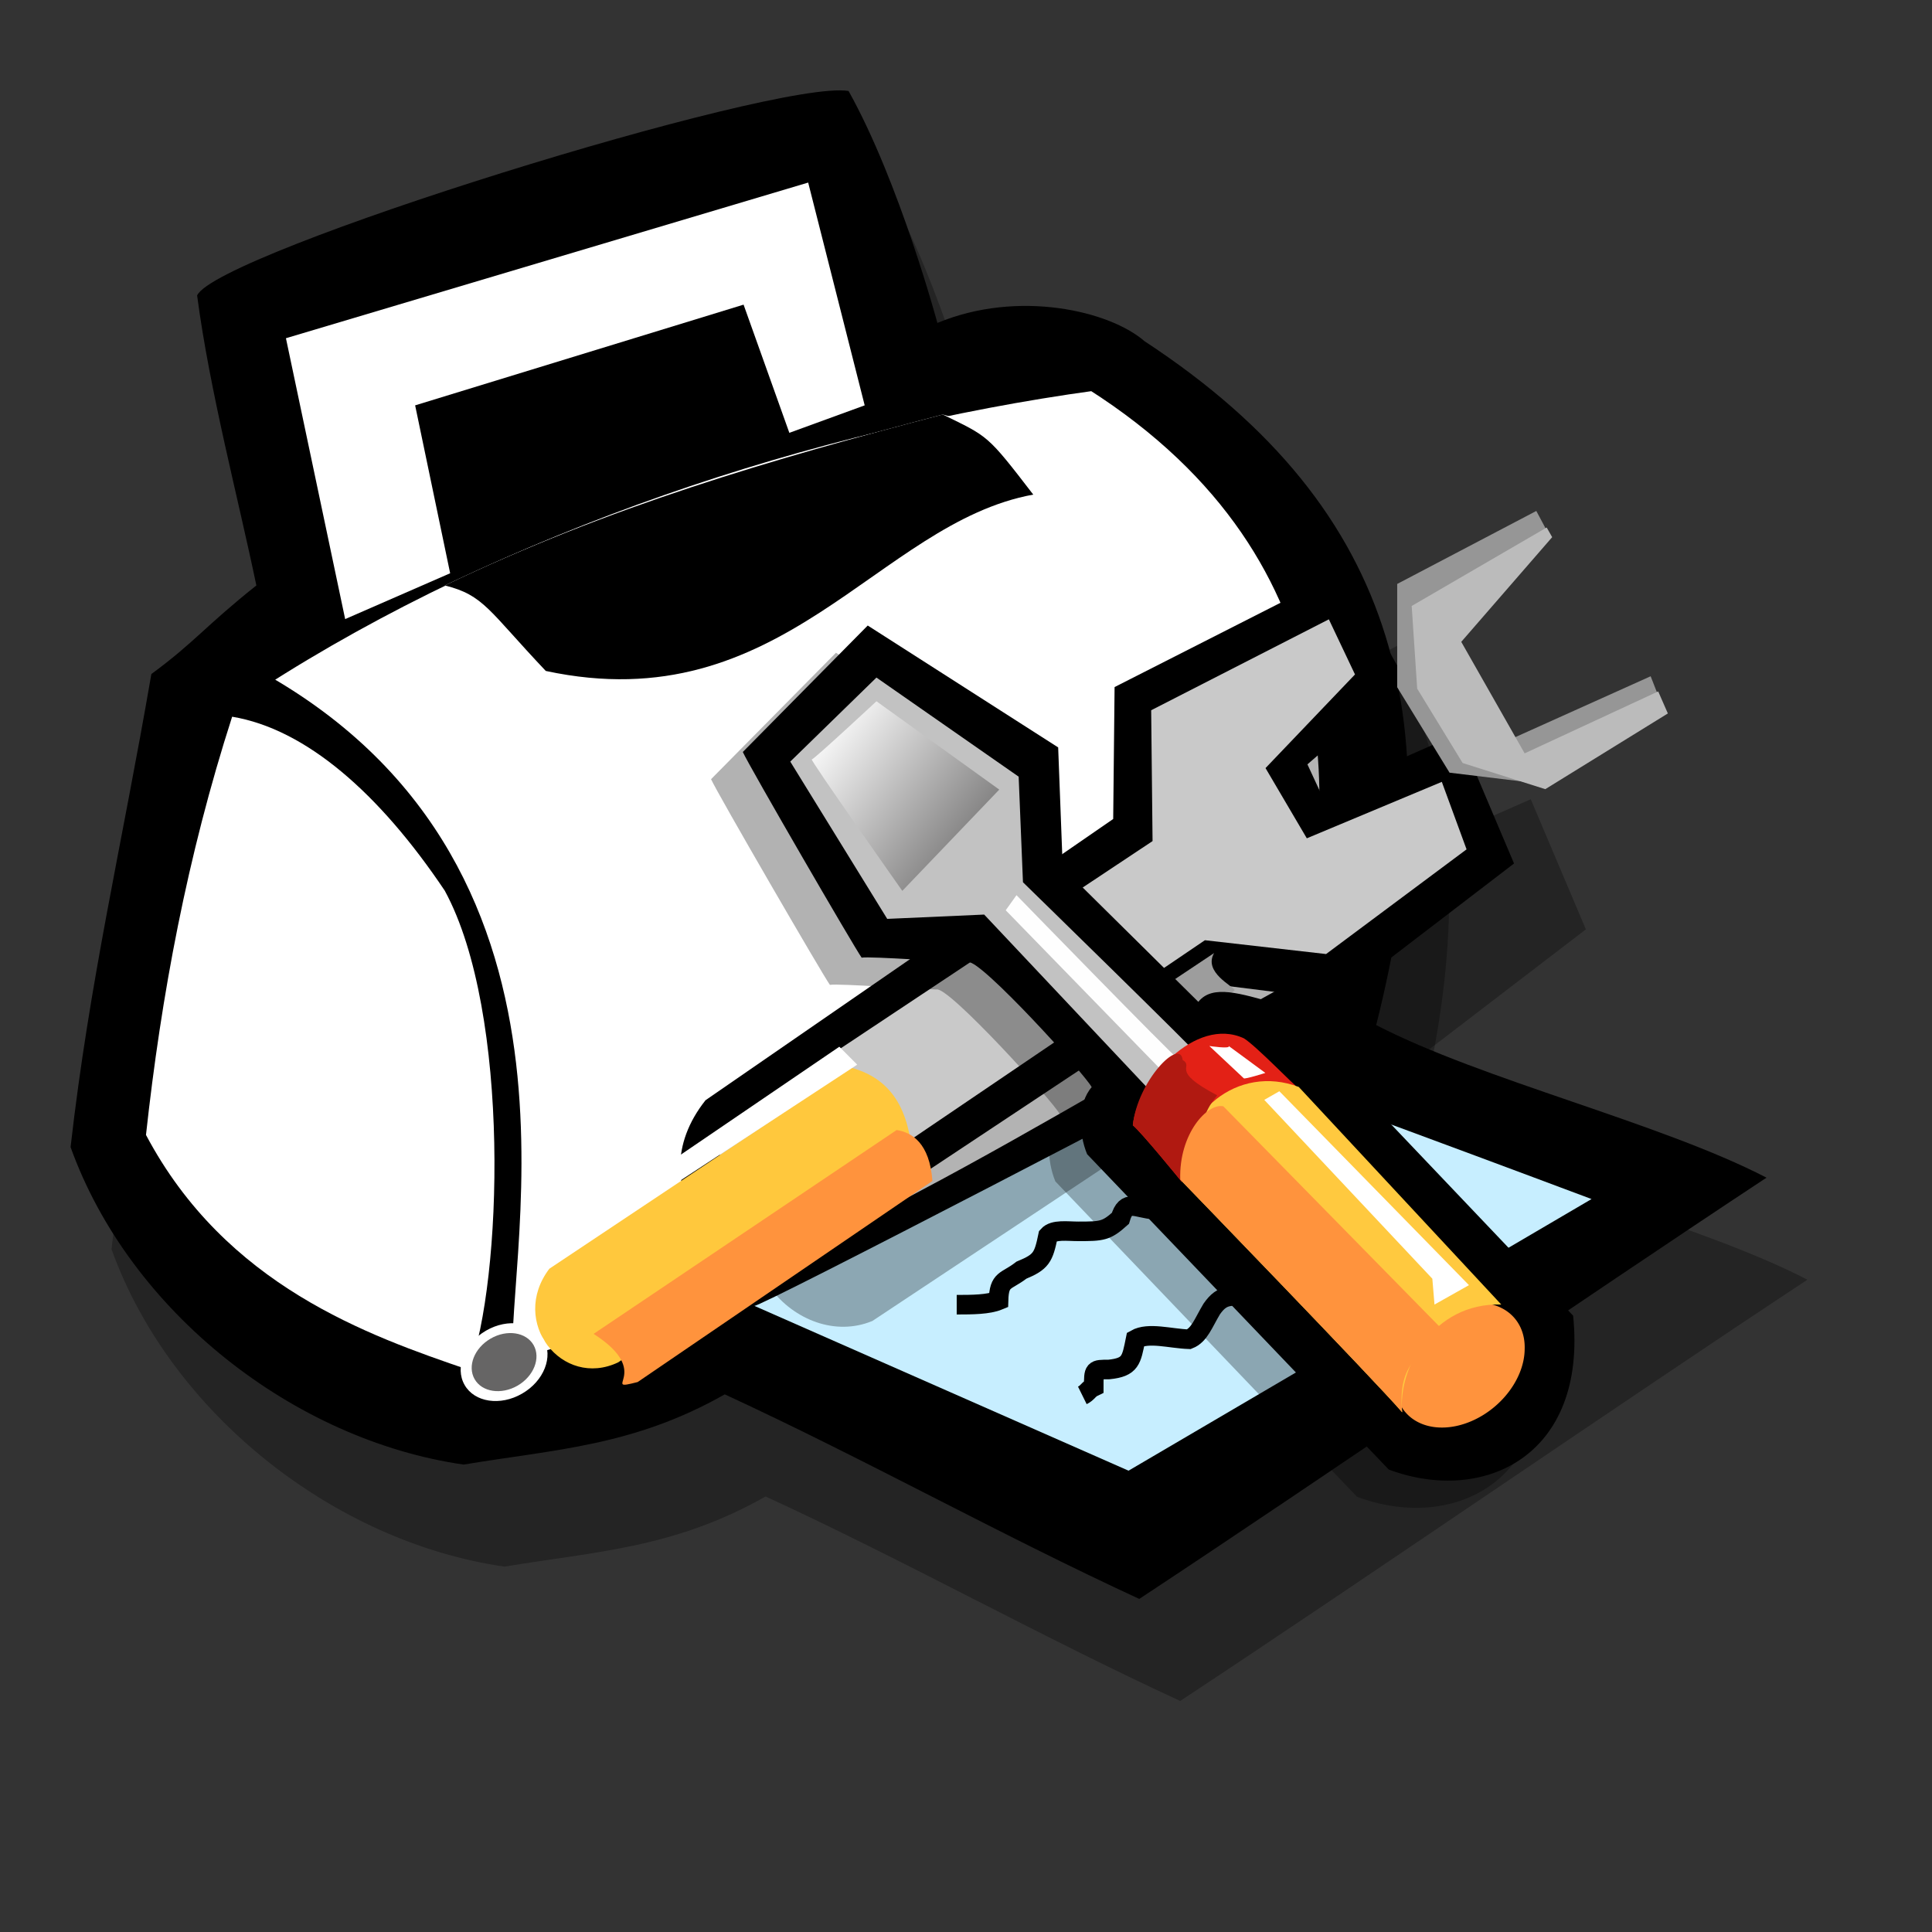 <?xml version="1.0" encoding="UTF-8" standalone="no"?>
<!-- Created with Inkscape (http://www.inkscape.org/) -->
<svg
   xmlns:dc="http://purl.org/dc/elements/1.1/"
   xmlns:cc="http://web.resource.org/cc/"
   xmlns:rdf="http://www.w3.org/1999/02/22-rdf-syntax-ns#"
   xmlns:svg="http://www.w3.org/2000/svg"
   xmlns="http://www.w3.org/2000/svg"
   xmlns:xlink="http://www.w3.org/1999/xlink"
   xmlns:sodipodi="http://sodipodi.sourceforge.net/DTD/sodipodi-0.dtd"
   xmlns:inkscape="http://www.inkscape.org/namespaces/inkscape"
   id="svg548"
   sodipodi:version="0.32"
   width="24pt"
   height="24pt"
   sodipodi:docbase="/home/nathan/GNUtoon/scalable/actions"
   sodipodi:docname="stock_print-setup.svg"
   inkscape:version="0.45.1"
   inkscape:output_extension="org.inkscape.output.svg.inkscape">
  <rect width="100%" height="100%" fill="#333333" stroke="none"/>
  <defs
     id="defs550">
    <linearGradient
       xlink:href="#linearGradient554"
       id="linearGradient559"
       x1="7.798"
       y1="68.656"
       x2="12.995"
       y2="78.429"
       gradientUnits="userSpaceOnUse"
       spreadMethod="pad"
       gradientTransform="matrix(0.288,0,0,0.228,5.615,12.407)" />
    <linearGradient
       id="linearGradient554">
      <stop
         style="stop-color:#666565;stop-opacity:1;"
         offset="0"
         id="stop555" />
      <stop
         style="stop-color:#ffffff;stop-opacity:1;"
         offset="1"
         id="stop556" />
    </linearGradient>
    <linearGradient
       xlink:href="#linearGradient554"
       id="linearGradient557"
       x1="12.924"
       y1="79.96"
       x2="8.336"
       y2="72.29"
       gradientUnits="userSpaceOnUse"
       spreadMethod="pad"
       gradientTransform="matrix(0.288,0,0,0.228,5.615,12.407)" />
    <linearGradient
       id="linearGradient604">
      <stop
         offset="0"
         style="stop-color:#666565;stop-opacity:1;"
         id="stop606" />
      <stop
         offset="1"
         style="stop-color:#ffffff;stop-opacity:1;"
         id="stop605" />
    </linearGradient>
    <linearGradient
       id="linearGradient585">
      <stop
         style="stop-color:#5cb2ff;stop-opacity:1;"
         offset="0"
         id="stop586" />
      <stop
         style="stop-color:#ffffff;stop-opacity:1;"
         offset="1"
         id="stop587" />
    </linearGradient>
    <linearGradient
       id="linearGradient576">
      <stop
         style="stop-color:#ffffff;stop-opacity:1;"
         offset="0"
         id="stop577" />
      <stop
         style="stop-color:#370000;stop-opacity:0;"
         offset="1"
         id="stop578" />
    </linearGradient>
    <linearGradient
       id="linearGradient569">
      <stop
         style="stop-color:#ff3a00;stop-opacity:1;"
         offset="0"
         id="stop570" />
      <stop
         style="stop-color:#370000;stop-opacity:1;"
         offset="1"
         id="stop571" />
    </linearGradient>
    <linearGradient
       id="linearGradient562">
      <stop
         style="stop-color:#000;stop-opacity:1;"
         offset="0"
         id="stop563" />
      <stop
         style="stop-color:#fff;stop-opacity:1;"
         offset="1"
         id="stop564" />
    </linearGradient>
    <linearGradient
       xlink:href="#linearGradient562"
       id="linearGradient565"
       x1="30.592"
       y1="65.83"
       x2="18.436"
       y2="42.389"
       gradientUnits="userSpaceOnUse"
       spreadMethod="pad"
       gradientTransform="matrix(0.643,0,0,0.367,0.502,1.57)" />
    <linearGradient
       xlink:href="#linearGradient562"
       id="linearGradient567"
       x1="24.987"
       y1="44.997"
       x2="33.76"
       y2="60.753"
       gradientUnits="userSpaceOnUse"
       spreadMethod="pad"
       gradientTransform="matrix(0.771,0,0,0.306,0.502,1.57)" />
    <linearGradient
       xlink:href="#linearGradient576"
       id="linearGradient568"
       x1="33.622"
       y1="23.849"
       x2="32.982"
       y2="25.794"
       gradientUnits="userSpaceOnUse"
       spreadMethod="pad"
       gradientTransform="matrix(0.474,0,0,0.498,0.502,1.57)" />
    <radialGradient
       xlink:href="#linearGradient569"
       id="radialGradient573"
       cx="39.977"
       cy="62.035"
       fx="39.977"
       fy="62.035"
       r="2.88"
       gradientUnits="userSpaceOnUse"
       spreadMethod="pad"
       gradientTransform="matrix(0.574,0,0,0.411,0.502,1.57)" />
    <radialGradient
       xlink:href="#linearGradient576"
       id="radialGradient575" />
    <linearGradient
       xlink:href="#linearGradient562"
       id="linearGradient580"
       x1="30.496"
       y1="24.537"
       x2="30.772"
       y2="31.86"
       gradientUnits="userSpaceOnUse"
       spreadMethod="pad"
       gradientTransform="matrix(0.507,0,0,0.465,0.502,1.57)" />
    <linearGradient
       xlink:href="#linearGradient585"
       id="linearGradient584"
       x1="38.968"
       y1="112.428"
       x2="34.339"
       y2="55.267"
       gradientUnits="userSpaceOnUse"
       spreadMethod="pad"
       gradientTransform="matrix(0.538,0,0,0.438,0.502,1.57)" />
    <linearGradient
       xlink:href="#linearGradient585"
       id="linearGradient588"
       x1="18.575"
       y1="70.61"
       x2="21.007"
       y2="44.957"
       gradientUnits="userSpaceOnUse"
       spreadMethod="pad"
       gradientTransform="matrix(0.378,0,0,0.624,0.502,1.57)" />
    <linearGradient
       inkscape:collect="always"
       xlink:href="#linearGradient604"
       id="linearGradient2464"
       gradientUnits="userSpaceOnUse"
       gradientTransform="scale(0.994,1.006)"
       spreadMethod="pad"
       x1="61.047"
       y1="28.657"
       x2="79.628"
       y2="14.155" />
  </defs>
  <sodipodi:namedview
     id="base"
     showborder="true"
     showgrid="false"
     snaptogrid="false"
     vertgrid="false"
     horizgrid="false"
     inkscape:zoom="6.0693333"
     inkscape:cx="33.203881"
     inkscape:cy="10.815869"
     inkscape:window-width="1014"
     inkscape:window-height="696"
     inkscape:window-x="0"
     inkscape:window-y="25"
     inkscape:current-layer="svg548" />
  <path
     style="fill:#000000;fill-opacity:0.3;fill-rule:evenodd;stroke:none;stroke-width:1pt;stroke-linecap:butt;stroke-linejoin:miter;stroke-opacity:1"
     d="M 3.184,12.854 C 2.694,15.702 2.159,17.943 1.847,20.69 C 2.828,23.42 5.548,25.544 8.356,25.948 C 9.872,25.696 11.165,25.645 12.681,24.786 C 14.985,25.847 17.244,27.111 19.548,28.173 C 22.639,26.134 26.845,23.235 29.936,21.196 C 28.182,20.286 25.225,19.578 23.471,18.668 C 24.705,13.781 23.932,10.157 19.637,7.343 C 19.057,6.837 17.541,6.483 16.204,7.04 C 16.204,7.04 15.579,4.714 14.732,3.197 C 13.528,2.995 4.255,5.877 3.942,6.584 C 4.15,8.169 4.626,9.955 4.923,11.388 C 4.076,12.062 3.898,12.331 3.184,12.854 z "
     id="path592"
     sodipodi:nodetypes="ccccccccccccc" />
  <path
     style="fill:#000000;fill-opacity:1;fill-rule:evenodd;stroke:none;stroke-width:1pt;stroke-linecap:butt;stroke-linejoin:miter;stroke-opacity:1"
     d="M 2.507,11.164 C 2.016,14.012 1.481,16.253 1.169,19 C 2.15,21.73 4.87,23.854 7.679,24.258 C 9.195,24.005 10.488,23.955 12.004,23.095 C 14.307,24.157 16.566,25.421 18.87,26.483 C 21.961,24.444 26.167,21.545 29.259,19.506 C 27.505,18.596 24.547,17.888 22.794,16.978 C 24.027,12.09 23.254,8.467 18.959,5.653 C 18.38,5.147 16.864,4.793 15.526,5.349 C 15.526,5.349 14.902,3.024 14.055,1.507 C 12.851,1.305 3.577,4.187 3.265,4.894 C 3.473,6.478 3.949,8.265 4.246,9.697 C 3.399,10.371 3.22,10.641 2.507,11.164 z "
     id="path561"
     sodipodi:nodetypes="ccccccccccccc" />
  <path
     style="fill:#c7eeff;fill-opacity:1;fill-rule:evenodd;stroke:none;stroke-width:1pt;stroke-linecap:butt;stroke-linejoin:miter;stroke-opacity:1"
     d="M 12.494,21.629 L 18.692,24.359 L 26.361,19.86 C 26.361,19.86 20.297,17.585 20.252,17.635 C 20.208,17.686 12.539,21.68 12.494,21.629 z "
     id="path556" />
  <path
     style="fill:url(#linearGradient588);fill-opacity:1;fill-rule:evenodd;stroke:none;stroke-width:1pt;stroke-linecap:butt;stroke-linejoin:miter;stroke-opacity:1"
     d="M 3.845,11.871 C 3.101,14.18 2.67,16.489 2.418,18.798 C 3.74,21.292 6.089,22.118 7.768,22.691 C 8.318,21.225 8.467,16.776 7.367,14.753 C 6.282,13.135 5.063,12.074 3.845,11.871 z "
     id="path557"
     sodipodi:nodetypes="ccccc" />
  <path
     style="font-size:12;fill:url(#linearGradient584);fill-rule:evenodd;stroke:#000000;stroke-width:0.324"
     d="M 4.246,11.265 C 10.072,14.5 8.095,21.174 8.348,22.741 C 13.505,21.309 17.235,18.714 21.634,16.321 C 22.244,13.59 22.719,9.242 18.112,6.31 C 13.445,6.95 8.288,8.653 4.246,11.265 z "
     id="path559"
     sodipodi:nodetypes="ccccc" />
  <path
     style="fill:url(#linearGradient565);fill-opacity:1;fill-rule:evenodd;stroke:none;stroke-width:1pt;stroke-linecap:butt;stroke-linejoin:miter;stroke-opacity:1"
     d="M 7.367,9.697 C 9.403,10.304 9.656,13.489 10.532,13.641 C 13.208,14.382 17.889,11.989 18.023,10.86 C 18.246,9.681 16.775,7.136 15.615,6.866 C 12.777,7.608 10.072,8.4 7.367,9.697 z "
     id="path558"
     sodipodi:nodetypes="ccccc" />
  <path
     style="fill:#ffffff;fill-opacity:1;fill-rule:evenodd;stroke:none;stroke-width:1pt;stroke-linecap:butt;stroke-linejoin:miter;stroke-opacity:1"
     d="M 5.717,10.254 L 4.736,5.602 L 13.386,3.024 L 14.322,6.714 L 13.074,7.169 L 12.316,5.046 L 6.876,6.714 L 7.456,9.495"
     id="path560"
     sodipodi:nodetypes="cccccccc" />
  <path
     style="fill:url(#linearGradient567);fill-opacity:1;fill-rule:evenodd;stroke:none;stroke-width:1pt;stroke-linecap:butt;stroke-linejoin:miter;stroke-opacity:1"
     d="M 7.367,9.697 C 8.016,9.857 8.093,10.114 9.04,11.113 C 12.964,11.956 14.528,8.664 17.114,8.192 C 16.344,7.191 16.373,7.237 15.615,6.866 C 12.777,7.608 10.072,8.4 7.367,9.697 z "
     id="path566"
     sodipodi:nodetypes="ccccc" />
  <path
     style="font-size:12;fill:url(#linearGradient580);fill-rule:evenodd;stroke-width:1pt"
     d="M 17.386,13.903 C 17.549,14.569 17.057,15.332 16.288,15.606 C 15.52,15.88 14.765,15.561 14.602,14.896 C 14.44,14.23 14.932,13.467 15.7,13.193 C 16.469,12.919 17.224,13.237 17.386,13.903 z "
     id="path581" />
  <path
     style="font-size:12;fill:url(#radialGradient573);fill-rule:evenodd;stroke-width:1pt"
     d="M 17.166,13.793 C 17.315,14.369 16.862,15.028 16.154,15.265 C 15.446,15.502 14.75,15.227 14.6,14.651 C 14.45,14.076 14.904,13.417 15.612,13.18 C 16.32,12.943 17.016,13.218 17.166,13.793 z "
     id="path583" />
  <path
     style="font-size:12;fill:url(#linearGradient568);fill-rule:evenodd;stroke-width:1pt"
     d="M 16.641,13.919 C 16.641,14.268 16.371,14.551 16.039,14.551 C 15.707,14.551 15.437,14.268 15.437,13.919 C 15.437,13.57 15.707,13.287 16.039,13.287 C 16.371,13.287 16.641,13.57 16.641,13.919 z "
     id="path582" />
  <path
     style="font-size:12;fill:none;fill-rule:evenodd;stroke:#000000;stroke-width:0.324"
     d="M 23.854,19.894 C 23.8,19.866 23.459,19.555 23.286,19.751 C 23.025,19.981 23.034,20.048 23.034,20.466 C 22.94,20.785 22.769,20.684 22.53,20.538 C 22.332,20.504 22.266,20.375 22.214,20.609 C 22.13,20.704 22.172,20.943 22.088,21.038 C 21.761,21.038 21.347,20.936 21.142,21.038 C 21.142,21.425 21.098,21.422 20.764,21.467 C 20.392,21.467 20.255,21.415 20.07,21.681 C 19.93,21.914 19.867,22.113 19.692,22.182 C 19.382,22.171 19.023,22.061 18.809,22.182 C 18.738,22.528 18.73,22.645 18.368,22.683 C 18.114,22.683 18.116,22.681 18.116,22.969 C 18.022,23.014 18.02,23.066 17.927,23.112"
     id="path589" />
  <path
     style="font-size:12;fill:none;fill-rule:evenodd;stroke:#000000;stroke-width:0.324"
     d="M 21.395,18.893 C 21.328,18.832 21.04,18.678 20.764,18.678 C 20.599,18.852 20.623,19.011 20.512,19.179 C 20.201,19.179 19.931,19.085 19.755,19.179 C 19.55,19.412 19.483,19.536 19.44,19.894 C 19.327,19.999 19.353,20.037 19.125,20.037 C 18.804,20.01 18.653,19.855 18.557,20.18 C 18.324,20.389 18.254,20.395 17.863,20.395 C 17.674,20.395 17.454,20.359 17.359,20.466 C 17.284,20.826 17.25,20.901 16.918,21.038 C 16.661,21.237 16.549,21.172 16.539,21.538 C 16.371,21.608 16.102,21.61 15.846,21.61"
     id="path590" />
  <path
     style="fill:#000000;fill-opacity:0.3;fill-rule:evenodd;stroke:none;stroke-width:1pt;stroke-linecap:butt;stroke-linejoin:miter;stroke-opacity:1"
     d="M 21.225,17.385 L 14.45,21.879 C 13.226,22.388 11.705,20.788 12.876,19.314 L 19.628,14.656 L 19.651,12.47 L 23.438,10.547 L 24.464,12.349 L 22.845,13.751 L 23.073,14.243 L 25.354,13.238 L 26.267,15.393 L 23.324,17.647 L 21.225,17.385 z "
     id="path570"
     sodipodi:nodetypes="ccccccccccccc" />
  <path
     style="fill:#000000;fill-opacity:1;fill-rule:evenodd;stroke:none;stroke-width:1pt;stroke-linecap:butt;stroke-linejoin:miter;stroke-opacity:1"
     d="M 20.035,16.294 L 13.26,20.788 C 12.036,21.297 10.515,19.697 11.686,18.223 L 18.438,13.565 L 18.461,11.38 L 22.248,9.456 L 23.275,11.258 L 21.655,12.66 L 21.883,13.152 L 24.164,12.147 L 25.077,14.302 L 22.134,16.557 L 20.035,16.294 z "
     id="path569"
     sodipodi:nodetypes="ccccccccccccc" />
  <path
     style="fill:#c9c9c9;fill-opacity:1;fill-rule:evenodd;stroke:none;stroke-width:1pt;stroke-linecap:butt;stroke-linejoin:miter;stroke-opacity:1"
     d="M 19.957,15.573 L 13.296,20.09 C 12.368,20.531 11.486,19.421 12.156,18.539 L 19.09,13.931 L 19.067,11.764 L 22.01,10.258 L 22.443,11.171 L 20.961,12.722 L 21.645,13.885 L 23.881,12.95 L 24.291,14.068 L 21.964,15.802 L 19.957,15.573 z "
     id="path552"
     sodipodi:nodetypes="ccccccccccccc" />
  <path
     style="fill:#9d9d9d;fill-opacity:1;fill-rule:evenodd;stroke:none;stroke-width:1pt;stroke-linecap:butt;stroke-linejoin:miter;stroke-opacity:1"
     d="M 20.451,16.402 C 20.428,16.333 19.926,16.105 20.109,15.786 L 17.919,17.246 C 17.964,17.474 18.17,17.862 18.17,17.885 C 18.17,17.907 20.382,16.47 20.451,16.402 z "
     id="path2428"
     sodipodi:nodetypes="ccccc" />
  <path
     style="fill:#ffc83d;fill-opacity:1;fill-rule:evenodd;stroke:none;stroke-width:1pt;stroke-linecap:butt;stroke-linejoin:miter;stroke-opacity:1"
     d="M 15.121,19.235 L 10.239,22.565 C 9.312,23.006 8.43,21.896 9.099,21.014 L 14.095,17.684 C 14.916,17.904 15.075,18.604 15.121,19.235 z "
     id="path562"
     sodipodi:nodetypes="ccccc" />
  <path
     style="fill:#ffffff;fill-opacity:1;fill-rule:evenodd;stroke:none;stroke-width:1pt;stroke-linecap:butt;stroke-linejoin:miter;stroke-opacity:1"
     d="M 14.198,17.634 L 9.499,20.713 C 9.499,20.713 9.157,20.553 9.203,20.531 C 9.248,20.508 13.902,17.337 13.902,17.337 L 14.198,17.634 z "
     id="path568" />
  <path
     style="fill:#ff933d;fill-opacity:1;fill-rule:evenodd;stroke:none;stroke-width:1pt;stroke-linecap:butt;stroke-linejoin:miter;stroke-opacity:1"
     d="M 15.444,19.561 L 10.562,22.891 C 9.908,23.058 10.851,22.747 9.832,22.093 L 14.851,18.717 C 15.101,18.755 15.398,18.93 15.444,19.561 z "
     id="path567"
     sodipodi:nodetypes="ccccc" />
  <path
     style="font-size:12px;fill:url(#linearGradient557);fill-rule:evenodd;stroke-width:1pt"
     d="M 9.004,22.183 C 9.168,22.471 9.009,22.875 8.647,23.083 C 8.286,23.292 7.859,23.227 7.695,22.939 C 7.53,22.65 7.69,22.247 8.051,22.039 C 8.412,21.83 8.839,21.895 9.004,22.183 z "
     id="path2433" />
  <path
     style="font-size:12px;fill:url(#linearGradient559);fill-rule:evenodd;stroke-width:1pt"
     d="M 8.838,22.279 C 8.96,22.494 8.841,22.795 8.572,22.951 C 8.302,23.106 7.984,23.058 7.861,22.843 C 7.738,22.628 7.857,22.327 8.127,22.171 C 8.396,22.015 8.715,22.064 8.838,22.279 z "
     id="path2435" />
  <path
     style="fill:#969696;fill-opacity:1;fill-rule:evenodd;stroke:none;stroke-width:1pt;stroke-linecap:butt;stroke-linejoin:miter;stroke-opacity:1"
     d="M 25.446,8.463 L 23.142,9.672 L 23.142,11.383 L 24.009,12.798 L 25.515,12.98 L 27.545,11.725 L 27.34,11.201 L 25.059,12.227 L 24.078,10.516 L 25.629,8.806 L 25.446,8.463 z "
     id="path564"
     sodipodi:nodetypes="ccccccccccc" />
  <path
     style="fill:#bbbbbb;fill-opacity:1;fill-rule:evenodd;stroke:none;stroke-width:1pt;stroke-linecap:butt;stroke-linejoin:miter;stroke-opacity:1"
     d="M 25.618,8.737 L 23.382,10.037 L 23.473,11.406 L 24.226,12.638 L 25.595,13.071 L 27.625,11.817 L 27.465,11.452 L 25.253,12.478 L 24.203,10.631 L 25.709,8.897 L 25.618,8.737 z "
     id="path565"
     sodipodi:nodetypes="ccccccccccc" />
  <g
     id="g790"
     transform="matrix(-0.17,0,0,0.17,26.257,10.28)">
    <defs
       id="defs573">
      <linearGradient
         id="linearGradient2441">
        <stop
           offset="0"
           style="stop-color:#666565;stop-opacity:1;"
           id="stop2443" />
        <stop
           offset="1"
           style="stop-color:#ffffff;stop-opacity:1;"
           id="stop2445" />
      </linearGradient>
      <linearGradient
         id="linearGradient600">
        <stop
           style="stop-color:#000;stop-opacity:1;"
           offset="0"
           id="stop601" />
        <stop
           style="stop-color:#fff;stop-opacity:1;"
           offset="1"
           id="stop602" />
      </linearGradient>
      <linearGradient
         xlink:href="#linearGradient604"
         id="linearGradient603"
         x1="61.047"
         y1="28.657"
         x2="79.628"
         y2="14.155"
         gradientUnits="userSpaceOnUse"
         spreadMethod="pad"
         gradientTransform="scale(0.994,1.006)" />
    </defs>
    <sodipodi:namedview
       id="namedview799" />
    <path
       style="fill:#000000;fill-opacity:0.303;fill-rule:evenodd;stroke:none;stroke-width:1pt;stroke-linecap:butt;stroke-linejoin:miter;stroke-opacity:1"
       d="M 1.25,73.906 L 31.719,41.875 C 35.365,40.885 38.229,39.896 39.688,41.719 L 53.594,27.969 L 54.063,15.625 L 73.594,3.125 L 86.406,16.094 C 85.781,17.5 75,36.094 74.219,37.187 C 73.281,37.031 64.844,37.656 63.281,37.656 C 62.031,37.344 51.25,49.219 50.625,50.469 C 52.083,52.135 51.979,55.208 51.094,57.344 L 20.156,89.688 C 10.365,93.333 -0.208,88.229 1.25,73.906 z "
       id="path613"
       sodipodi:nodetypes="ccccccccccccc"
       transform="matrix(0.95,0,0,0.95,3.089,0.157)" />
    <path
       style="fill:#000000;fill-opacity:1;fill-rule:evenodd;stroke:none;stroke-width:1pt;stroke-linecap:butt;stroke-linejoin:miter;stroke-opacity:1"
       d="M 1.25,73.906 L 31.719,41.875 C 35.365,40.885 38.229,39.896 39.688,41.719 L 53.594,27.969 L 54.063,15.625 L 73.594,3.125 L 86.406,16.094 C 85.781,17.5 75,36.094 74.219,37.187 C 73.281,37.031 64.844,37.656 63.281,37.656 C 62.031,37.344 51.25,49.219 50.625,50.469 C 52.083,52.135 51.979,55.208 51.094,57.344 L 20.156,89.688 C 10.365,93.333 -0.208,88.229 1.25,73.906 z "
       id="path612"
       sodipodi:nodetypes="ccccccccccccc"
       transform="matrix(0.95,0,0,0.95,-4.456341e-3,-2.494)" />
    <path
       sodipodi:type="arc"
       style="fill:#ff933d;fill-opacity:1;fill-rule:evenodd;stroke:none;stroke-width:1pt;stroke-linecap:butt;stroke-linejoin:miter;stroke-opacity:1"
       id="path596"
       d="M 22.981 78.62 A 7.182 6.298 0 1 1  8.618,78.62 A 7.182 6.298 0 1 1  22.981 78.62 z"
       sodipodi:cx="15.799429"
       sodipodi:cy="78.619995"
       sodipodi:rx="7.1815591"
       sodipodi:ry="6.2976718"
       transform="matrix(0.878,0.216,2.038332e-2,0.922,-3.265,-3.363)" />
    <path
       style="fill:#c2c2c2;fill-opacity:1;fill-rule:evenodd;stroke:none;stroke-width:1pt;stroke-linecap:butt;stroke-linejoin:miter;stroke-opacity:1"
       d="M 39.554,47.353 C 39.333,47.353 57.673,29.454 57.673,29.454 L 58.115,18.626 L 72.7,8.462 L 81.538,17.08 L 71.595,33.21 L 61.651,32.769 L 43.752,51.772 L 39.554,47.353 z "
       id="path598"
       sodipodi:nodetypes="ccccccccc"
       transform="matrix(0.95,0,0,0.95,-4.456341e-3,-2.494)" />
    <path
       style="fill:#ffffff;fill-opacity:0.982;fill-rule:evenodd;stroke:none;stroke-width:1pt;stroke-linecap:butt;stroke-linejoin:miter;stroke-opacity:1"
       d="M 41.764,47.574 C 42.426,47.132 58.336,30.78 58.336,30.78 L 59.441,32.327 L 43.31,48.899 L 41.764,47.574 z "
       id="path607"
       transform="matrix(0.95,0,0,0.95,-4.456341e-3,-2.494)" />
    <path
       style="fill:#e32116;fill-opacity:1;fill-rule:evenodd;stroke:none;stroke-width:1pt;stroke-linecap:butt;stroke-linejoin:miter;stroke-opacity:1"
       d="M 29.688,50.312 C 29.688,50.469 33.75,46.25 35,45.469 C 40,43.125 45.938,49.844 46.406,54.375 C 45.469,55.156 41.406,60.156 41.406,60.156 C 38.906,53.906 35.625,51.25 29.688,50.312 z "
       id="path597"
       sodipodi:nodetypes="ccccc"
       transform="matrix(0.95,0,0,0.95,-4.456341e-3,-2.494)" />
    <path
       style="fill:#ffc93f;fill-opacity:1;fill-rule:evenodd;stroke:none;stroke-width:1pt;stroke-linecap:butt;stroke-linejoin:miter;stroke-opacity:1"
       d="M 8.618,72.764 C 15.689,72.543 19.224,79.393 18.782,83.813 C 21.434,80.719 41.543,59.948 41.543,59.948 C 41.69,53.024 35.65,48.089 29.389,50.446 L 8.618,72.764 z "
       id="path575"
       sodipodi:nodetypes="ccccc"
       transform="matrix(0.95,0,0,0.95,-4.456341e-3,-2.494)" />
    <path
       style="fill:#b01911;fill-opacity:1;fill-rule:evenodd;stroke:none;stroke-width:1pt;stroke-linecap:butt;stroke-linejoin:miter;stroke-opacity:1"
       d="M 37.753,51.307 C 42.725,48.701 40.048,48.46 41.298,47.678 C 41.547,45.335 45.938,49.844 46.406,54.375 C 45.469,55.156 41.406,60.156 41.406,60.156 C 38.906,53.906 39.492,53.46 37.753,51.307 z "
       id="path610"
       sodipodi:nodetypes="ccccc"
       transform="matrix(0.95,0,0,0.95,-4.456341e-3,-2.494)" />
    <path
       style="fill:url(#linearGradient2464);fill-opacity:1;fill-rule:evenodd;stroke:none;stroke-width:1pt;stroke-linecap:butt;stroke-linejoin:miter;stroke-opacity:1"
       d="M 60.104,19.952 L 70.048,30.338 C 70.048,30.338 79.55,16.859 79.329,16.859 C 79.108,16.859 72.7,10.892 72.7,10.892 L 60.104,19.952 z "
       id="path599"
       transform="matrix(0.95,0,0,0.95,-4.456341e-3,-2.494)" />
    <path
       style="fill:#ff933d;fill-opacity:1;fill-rule:evenodd;stroke:none;stroke-width:1pt;stroke-linecap:butt;stroke-linejoin:miter;stroke-opacity:1"
       d="M 13.921,76.079 C 17.457,77.626 19.224,79.393 18.782,83.813 C 21.434,80.719 41.543,59.948 41.543,59.948 C 41.69,55.234 38.744,52.067 37.123,52.435 L 13.921,76.079 z "
       id="path608"
       sodipodi:nodetypes="ccccc"
       transform="matrix(0.95,0,0,0.95,-4.456341e-3,-2.494)" />
    <path
       style="fill:#ffffff;fill-opacity:1;fill-rule:evenodd;stroke:none;stroke-width:1pt;stroke-linecap:butt;stroke-linejoin:miter;stroke-opacity:1"
       d="M 31.378,50.888 L 11.932,70.775 L 15.468,72.764 L 15.689,70.113 L 32.925,51.772 L 31.378,50.888 z "
       id="path609"
       transform="matrix(0.95,0,0,0.95,-4.456341e-3,-2.494)" />
    <path
       style="fill:#ffffff;fill-opacity:1;fill-rule:evenodd;stroke:none;stroke-width:1pt;stroke-linecap:butt;stroke-linejoin:miter;stroke-opacity:1"
       d="M 36.571,46.248 L 32.814,49.01 C 32.814,49.01 34.913,49.673 35.024,49.562 C 35.134,49.452 38.559,46.248 38.559,46.248 C 38.559,46.248 36.35,46.579 36.571,46.248 z "
       id="path611"
       transform="matrix(0.95,0,0,0.95,-4.456341e-3,-2.494)" />
  </g>
</svg>
